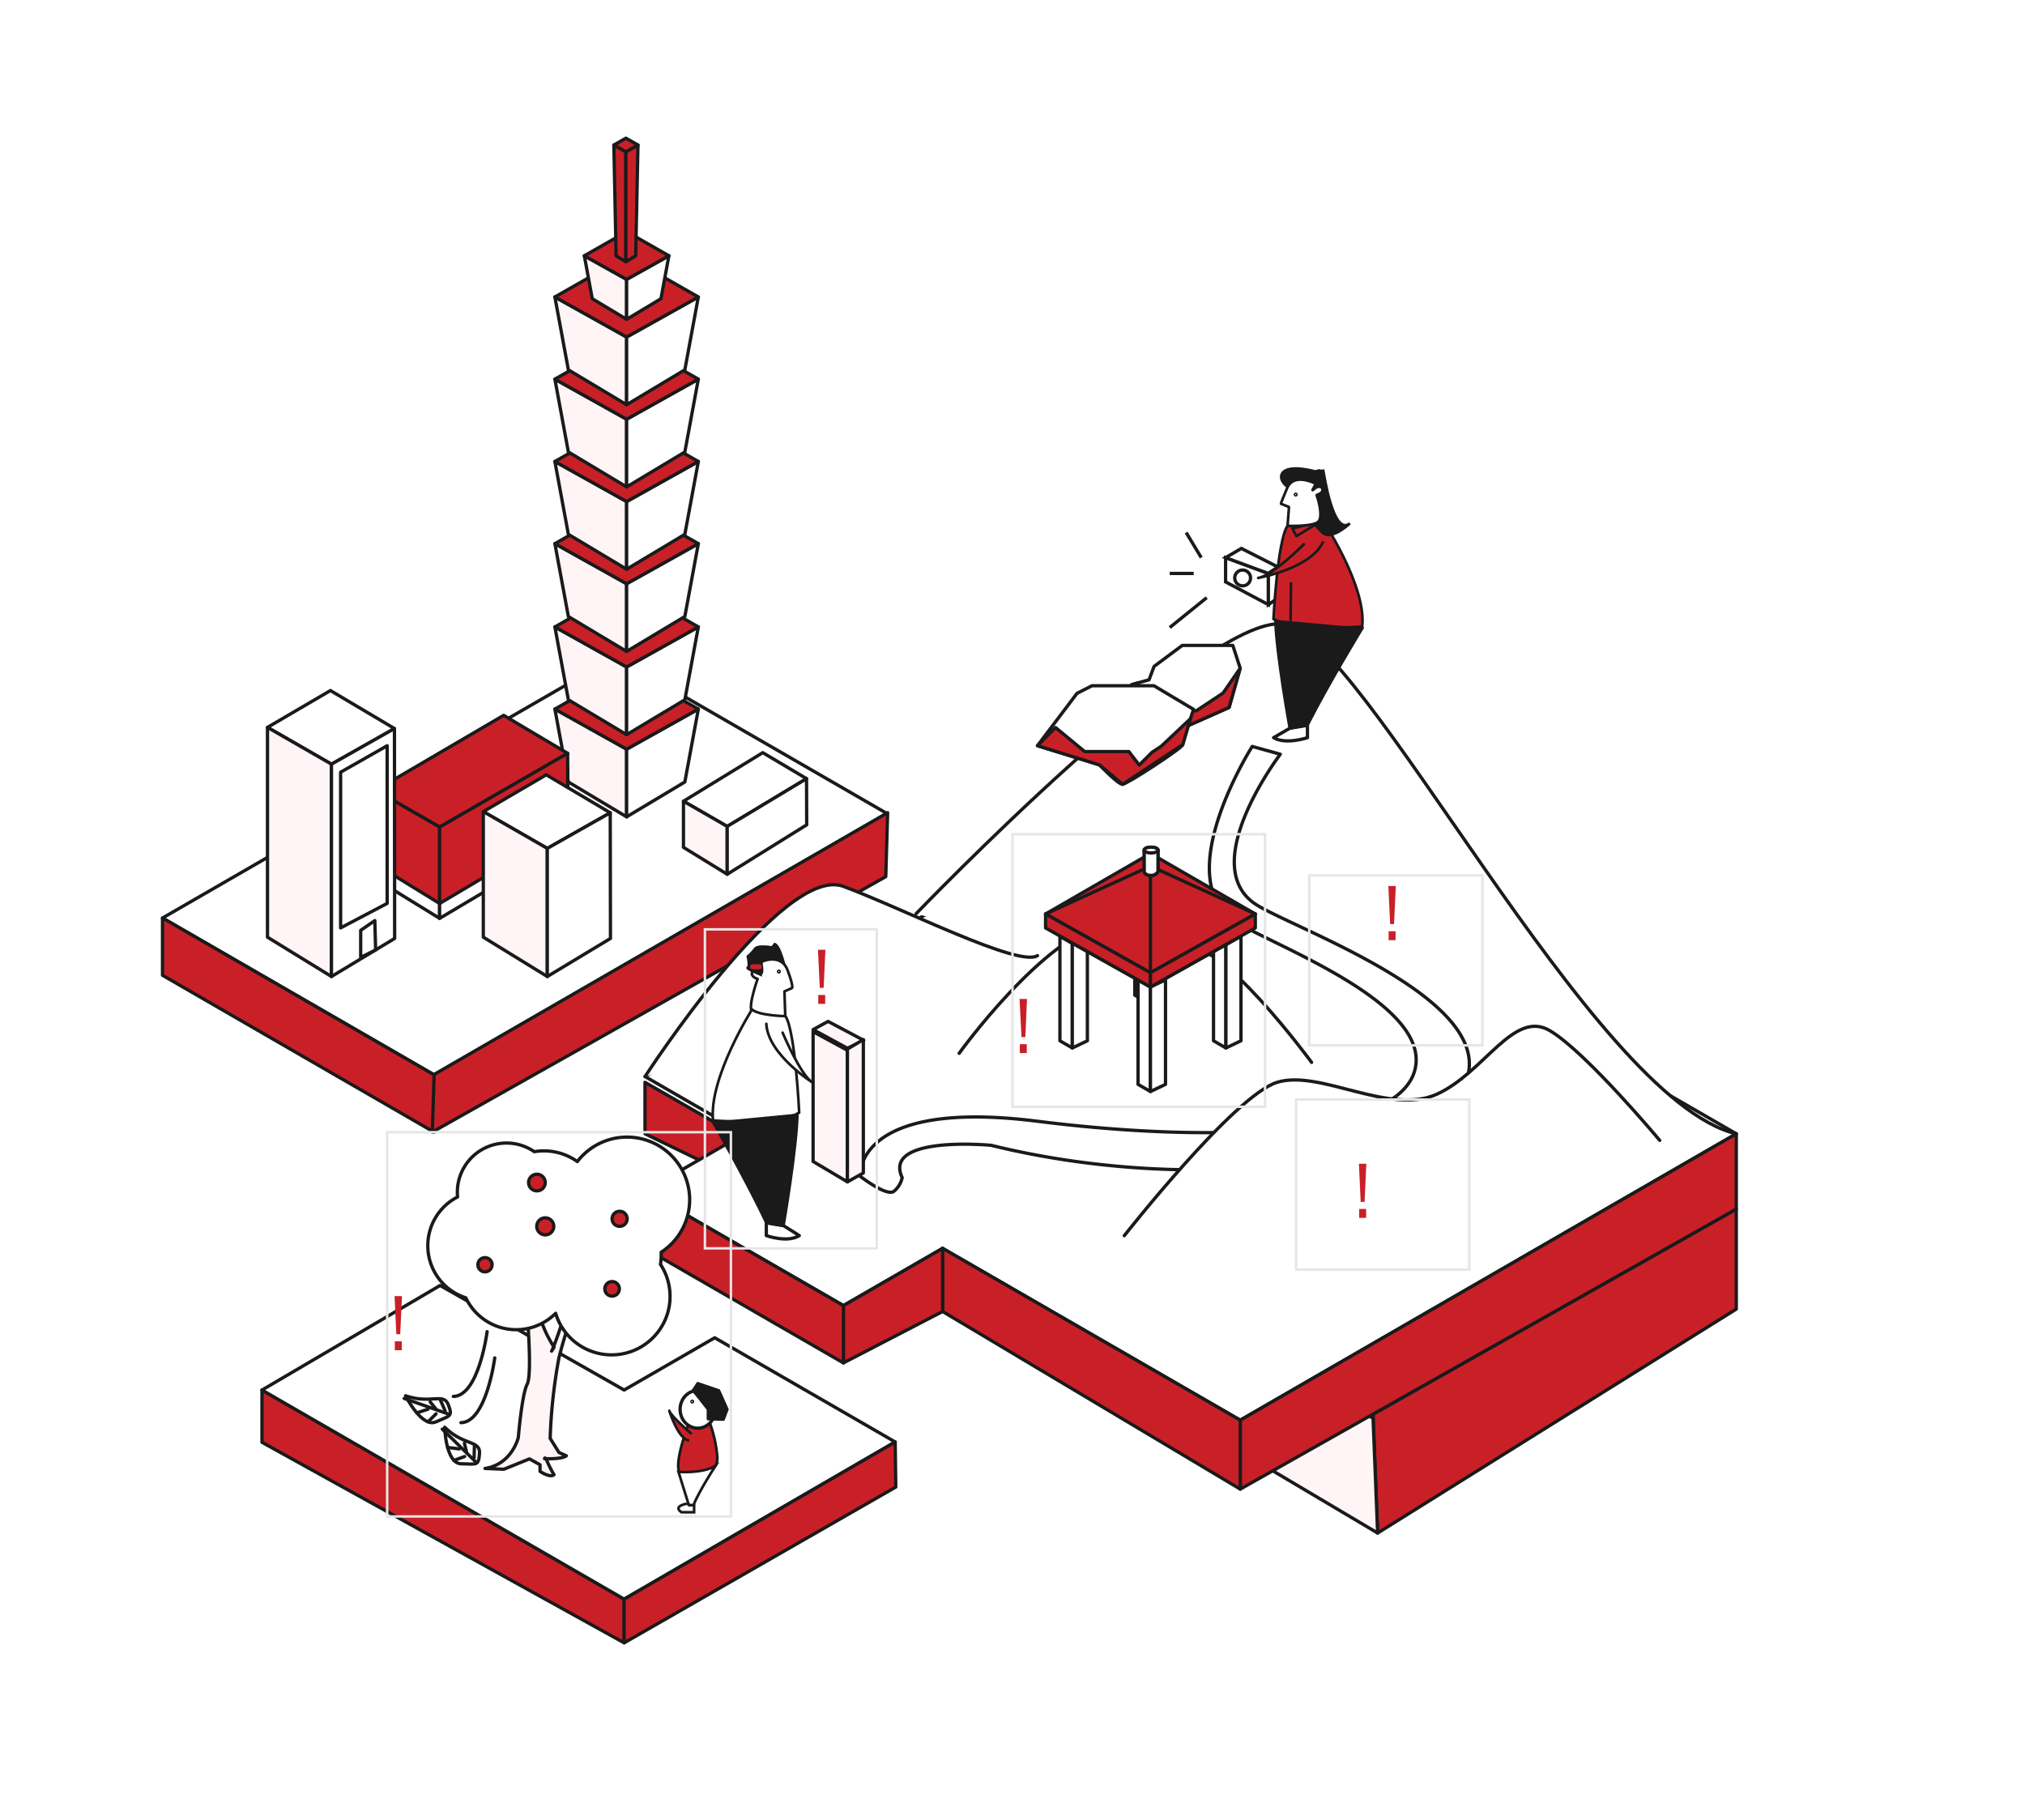 <svg xmlns="http://www.w3.org/2000/svg" viewBox="0 0 614.2 552.06"><defs><style>.bf8a077c-0367-4734-98d7-f6a3e3a8bb46{isolation:isolate;}.\30 f69e17c-252d-4fe4-a91a-95273f684d4f,.\36 2ecf9d1-9551-4bc2-b286-b830ff559745,.b8a2700a-8a61-409d-b9d6-666a3132dc92,.c4716b13-5221-433a-a25f-52a98c9324a2{fill:#fff;}.\30 f69e17c-252d-4fe4-a91a-95273f684d4f,.\32 c7cd193-715c-4a7d-941d-eb4bc5db253e,.\33 06c9188-d771-4a69-9492-1de96ddadfa5,.\33 5770de2-1f62-490d-bb0f-9c56cce26d4c,.\34 1d9ab78-945b-41da-9c44-1e9891e3bb29,.\35 ba148d9-60c7-4529-8bf5-0665e6a7de34,.\36 2ecf9d1-9551-4bc2-b286-b830ff559745,.\36 6151fd8-a4a2-4076-8be7-c5cecf853f4c,.\38 ceab84d-9c35-4828-895a-0446e3018c4e,.\39 1c7da01-5509-43fb-aa6d-f5c79ef7e1c5,.b8a2700a-8a61-409d-b9d6-666a3132dc92,.c4716b13-5221-433a-a25f-52a98c9324a2,.ce7908aa-d7d6-4ae3-87b5-58676fa178af,.e1b9ee6a-07ef-42f5-8771-2864a8bd5739{stroke:#1a1a1a;}.\30 f69e17c-252d-4fe4-a91a-95273f684d4f,.\32 c7cd193-715c-4a7d-941d-eb4bc5db253e,.\34 1d9ab78-945b-41da-9c44-1e9891e3bb29,.\36 6151fd8-a4a2-4076-8be7-c5cecf853f4c,.\38 ceab84d-9c35-4828-895a-0446e3018c4e,.\39 1c7da01-5509-43fb-aa6d-f5c79ef7e1c5,.b8a2700a-8a61-409d-b9d6-666a3132dc92,.e1b9ee6a-07ef-42f5-8771-2864a8bd5739{stroke-linecap:round;}.\30 f69e17c-252d-4fe4-a91a-95273f684d4f,.\32 c7cd193-715c-4a7d-941d-eb4bc5db253e,.\34 1d9ab78-945b-41da-9c44-1e9891e3bb29,.\35 ba148d9-60c7-4529-8bf5-0665e6a7de34,.\36 6151fd8-a4a2-4076-8be7-c5cecf853f4c,.\38 ceab84d-9c35-4828-895a-0446e3018c4e,.\39 1c7da01-5509-43fb-aa6d-f5c79ef7e1c5,.b8a2700a-8a61-409d-b9d6-666a3132dc92,.e1b9ee6a-07ef-42f5-8771-2864a8bd5739{stroke-linejoin:round;}.\33 5770de2-1f62-490d-bb0f-9c56cce26d4c,.\35 ba148d9-60c7-4529-8bf5-0665e6a7de34,.\38 ceab84d-9c35-4828-895a-0446e3018c4e,.\39 1c7da01-5509-43fb-aa6d-f5c79ef7e1c5,.d16e35b5-c70e-46a8-9c69-6a6d4b698159,.ed8ebde7-bdc9-4f0f-94c8-773a625dc8d3{fill:#c92028;}.\36 6151fd8-a4a2-4076-8be7-c5cecf853f4c{fill:#fff5f6;}.\32 c7cd193-715c-4a7d-941d-eb4bc5db253e,.\34 1d9ab78-945b-41da-9c44-1e9891e3bb29,.b93b15a1-e177-4d03-9b1a-17022d739664,.ce7908aa-d7d6-4ae3-87b5-58676fa178af{fill:none;}.b93b15a1-e177-4d03-9b1a-17022d739664{stroke:#e6e6e6;stroke-width:0.75px;}.\33 06c9188-d771-4a69-9492-1de96ddadfa5,.\33 5770de2-1f62-490d-bb0f-9c56cce26d4c,.\36 2ecf9d1-9551-4bc2-b286-b830ff559745,.b93b15a1-e177-4d03-9b1a-17022d739664,.c4716b13-5221-433a-a25f-52a98c9324a2,.ce7908aa-d7d6-4ae3-87b5-58676fa178af{stroke-miterlimit:10;}.\30 f69e17c-252d-4fe4-a91a-95273f684d4f,.\32 c7cd193-715c-4a7d-941d-eb4bc5db253e,.\33 06c9188-d771-4a69-9492-1de96ddadfa5,.\33 5770de2-1f62-490d-bb0f-9c56cce26d4c,.\35 ba148d9-60c7-4529-8bf5-0665e6a7de34,.\39 1c7da01-5509-43fb-aa6d-f5c79ef7e1c5,.c4716b13-5221-433a-a25f-52a98c9324a2,.e1b9ee6a-07ef-42f5-8771-2864a8bd5739{stroke-width:0.8px;}.\33 06c9188-d771-4a69-9492-1de96ddadfa5,.e1b9ee6a-07ef-42f5-8771-2864a8bd5739{fill:#1a1a1a;}.ed8ebde7-bdc9-4f0f-94c8-773a625dc8d3{mix-blend-mode:multiply;}</style></defs><title>scene</title><g class="bf8a077c-0367-4734-98d7-f6a3e3a8bb46"><g id="2d1d1fff-4561-4699-ae90-d0fdcf84dd9e" data-name="圖層 1"><g id="820e903c-e61d-46ad-9c7d-0c018ac55026" data-name="island_2"><polygon class="b8a2700a-8a61-409d-b9d6-666a3132dc92" points="269 246.74 186.61 199.17 49.29 278.45 131.68 326.02 269 246.74"/><polygon class="8ceab84d-9c35-4828-895a-0446e3018c4e" points="49.29 278.45 49.29 295.82 131.68 343.42 131.68 326.04 49.29 278.45"/><polygon class="8ceab84d-9c35-4828-895a-0446e3018c4e" points="131.68 325.9 131.12 343.38 268.66 265.9 269.23 246.51 131.68 325.9"/><polygon class="66151fd8-a4a2-4076-8be7-c5cecf853f4c" points="172.39 237.19 168.3 215.08 190.06 227.24 190.06 247.77 172.39 237.19"/><polygon class="b8a2700a-8a61-409d-b9d6-666a3132dc92" points="207.72 237.19 211.81 215.08 190.06 227.24 190.06 247.77 207.72 237.19"/><polygon class="8ceab84d-9c35-4828-895a-0446e3018c4e" points="168.3 215.08 190.06 202.69 211.81 215.08 190.06 227.24 168.3 215.08"/><polygon class="66151fd8-a4a2-4076-8be7-c5cecf853f4c" points="172.39 212.26 168.3 190.16 190.06 202.31 190.06 222.84 172.39 212.26"/><polygon class="b8a2700a-8a61-409d-b9d6-666a3132dc92" points="207.72 212.26 211.81 190.16 190.06 202.31 190.06 222.84 207.72 212.26"/><polygon class="8ceab84d-9c35-4828-895a-0446e3018c4e" points="168.3 190.16 190.06 177.76 211.81 190.16 190.06 202.31 168.3 190.16"/><polygon class="66151fd8-a4a2-4076-8be7-c5cecf853f4c" points="172.39 187 168.3 164.9 190.06 177.06 190.06 197.59 172.39 187"/><polygon class="b8a2700a-8a61-409d-b9d6-666a3132dc92" points="207.72 187 211.81 164.9 190.06 177.06 190.06 197.59 207.72 187"/><polygon class="8ceab84d-9c35-4828-895a-0446e3018c4e" points="168.3 164.9 190.06 152.51 211.81 164.9 190.06 177.06 168.3 164.9"/><polygon class="66151fd8-a4a2-4076-8be7-c5cecf853f4c" points="172.39 162.08 168.3 139.98 190.06 152.13 190.06 172.66 172.39 162.08"/><polygon class="b8a2700a-8a61-409d-b9d6-666a3132dc92" points="207.72 162.08 211.81 139.98 190.06 152.13 190.06 172.66 207.72 162.08"/><polygon class="8ceab84d-9c35-4828-895a-0446e3018c4e" points="168.3 139.98 190.06 127.58 211.81 139.98 190.06 152.13 168.3 139.98"/><polygon class="66151fd8-a4a2-4076-8be7-c5cecf853f4c" points="172.39 137.1 168.3 115 190.06 127.16 190.06 147.69 172.39 137.1"/><polygon class="b8a2700a-8a61-409d-b9d6-666a3132dc92" points="207.72 137.1 211.81 115 190.06 127.16 190.06 147.69 207.72 137.1"/><polygon class="8ceab84d-9c35-4828-895a-0446e3018c4e" points="168.3 115 190.06 102.61 211.81 115 190.06 127.16 168.3 115"/><polygon class="66151fd8-a4a2-4076-8be7-c5cecf853f4c" points="172.39 112.18 168.3 90.08 190.06 102.23 190.06 122.76 172.39 112.18"/><polygon class="b8a2700a-8a61-409d-b9d6-666a3132dc92" points="207.72 112.18 211.81 90.08 190.06 102.23 190.06 122.76 207.72 112.18"/><polygon class="8ceab84d-9c35-4828-895a-0446e3018c4e" points="168.3 90.08 190.06 77.68 211.81 90.08 190.06 102.23 168.3 90.08"/><polygon class="66151fd8-a4a2-4076-8be7-c5cecf853f4c" points="179.64 90.61 177.23 77.58 190.06 84.75 190.06 96.85 179.64 90.61"/><polygon class="b8a2700a-8a61-409d-b9d6-666a3132dc92" points="200.47 90.61 202.88 77.58 190.06 84.75 190.06 96.85 200.47 90.61"/><polygon class="8ceab84d-9c35-4828-895a-0446e3018c4e" points="177.23 77.58 190.06 70.28 202.88 77.58 190.06 84.75 177.23 77.58"/><polygon class="8ceab84d-9c35-4828-895a-0446e3018c4e" points="186.87 77.61 186.19 43.99 189.84 46.04 189.84 79.39 186.87 77.61"/><polygon class="8ceab84d-9c35-4828-895a-0446e3018c4e" points="192.81 77.61 193.5 43.99 189.84 46.04 189.84 79.39 192.81 77.61"/><polygon class="8ceab84d-9c35-4828-895a-0446e3018c4e" points="186.19 43.99 189.84 41.91 193.5 43.99 189.84 46.04 186.19 43.99"/><polygon class="b8a2700a-8a61-409d-b9d6-666a3132dc92" points="152.76 221.49 172.17 233 133.34 255.37 113.93 244.21 152.76 221.49"/><polygon class="b8a2700a-8a61-409d-b9d6-666a3132dc92" points="113.93 266.62 113.93 244.21 133.34 255.37 133.34 278.56 113.93 266.62"/><polygon class="b8a2700a-8a61-409d-b9d6-666a3132dc92" points="172.23 255.46 172.17 233 133.34 255.37 133.34 278.56 172.23 255.46"/><polygon class="8ceab84d-9c35-4828-895a-0446e3018c4e" points="152.76 216.98 172.17 228.5 133.34 250.87 113.93 239.71 152.76 216.98"/><polygon class="8ceab84d-9c35-4828-895a-0446e3018c4e" points="113.93 262.12 113.93 239.71 133.34 250.87 133.34 274.05 113.93 262.12"/><polygon class="8ceab84d-9c35-4828-895a-0446e3018c4e" points="172.23 250.95 172.17 228.5 133.34 250.87 133.34 274.05 172.23 250.95"/><polygon class="b8a2700a-8a61-409d-b9d6-666a3132dc92" points="100.22 209.46 119.64 220.98 100.54 231.79 81.13 220.63 100.22 209.46"/><polygon class="66151fd8-a4a2-4076-8be7-c5cecf853f4c" points="81.13 284.27 81.13 220.63 100.54 231.79 100.54 296.2 81.13 284.27"/><polygon class="b8a2700a-8a61-409d-b9d6-666a3132dc92" points="119.7 284.65 119.64 220.98 100.54 231.79 100.54 296.2 119.7 284.65"/><polygon class="b8a2700a-8a61-409d-b9d6-666a3132dc92" points="109.4 290.4 109.4 282.2 113.69 279.23 113.93 288.13 109.4 290.4"/><polygon class="b8a2700a-8a61-409d-b9d6-666a3132dc92" points="103.31 234.22 103.31 281.45 117.43 274.02 117.43 226.2 103.31 234.22"/><polygon class="b8a2700a-8a61-409d-b9d6-666a3132dc92" points="165.68 235.01 185.09 246.53 166 257.34 146.59 246.18 165.68 235.01"/><polygon class="66151fd8-a4a2-4076-8be7-c5cecf853f4c" points="146.59 284.27 146.59 246.18 166 257.34 166 296.2 146.59 284.27"/><polygon class="b8a2700a-8a61-409d-b9d6-666a3132dc92" points="185.16 284.65 185.09 246.53 166 257.34 166 296.2 185.16 284.65"/><polygon class="b8a2700a-8a61-409d-b9d6-666a3132dc92" points="231.35 228.3 244.63 236.18 220.57 250.67 207.3 243.03 231.35 228.3"/><polygon class="66151fd8-a4a2-4076-8be7-c5cecf853f4c" points="207.3 257.02 207.3 243.03 220.57 250.67 220.57 265.18 207.3 257.02"/><polygon class="b8a2700a-8a61-409d-b9d6-666a3132dc92" points="244.68 250.19 244.63 236.18 220.57 250.67 220.57 265.18 244.68 250.19"/></g><g id="83498c88-6651-46bb-a18d-f48ddc689e4d" data-name="island_1"><polygon class="8ceab84d-9c35-4828-895a-0446e3018c4e" points="416.46 428.94 417.85 465 526.63 397.07 526.63 366.73 416.46 428.94"/><polygon class="66151fd8-a4a2-4076-8be7-c5cecf853f4c" points="309 400.41 309 372.71 416.46 430.16 417.85 465 309 400.41"/><g id="5e229c1f-86ab-49c3-9b86-46b8daf2b789" data-name="trigger_road"><polygon class="8ceab84d-9c35-4828-895a-0446e3018c4e" points="195.63 343.9 195.63 328.29 225.72 345.59 225.72 358.48 195.63 343.9"/><polygon class="b8a2700a-8a61-409d-b9d6-666a3132dc92" points="195.63 361.28 255.81 396.02 285.9 378.65 376.18 430.77 526.63 343.9 346.09 239.67 195.63 326.53 225.72 343.9 195.63 361.28"/><path class="b8a2700a-8a61-409d-b9d6-666a3132dc92" d="M314.68,289.86c-5.66,3.64-40.46-14.16-58.87-21s-60.18,57.71-60.18,57.71"/><path class="b8a2700a-8a61-409d-b9d6-666a3132dc92" d="M526.63,343.91C482.58,333.42,413.28,192,389.12,189.26s-111.26,87.89-111.26,87.89"/><path class="b8a2700a-8a61-409d-b9d6-666a3132dc92" d="M290.92,319.49S316.4,284,335.82,280s12.74,11.79,23.06,7.49,38.94,34.75,38.94,34.75"/><polygon class="8ceab84d-9c35-4828-895a-0446e3018c4e" points="376.18 430.77 376.18 451.68 526.63 366.73 526.63 343.9 376.18 430.77"/><polygon class="8ceab84d-9c35-4828-895a-0446e3018c4e" points="285.9 378.65 285.9 397.8 376.18 451.68 376.18 430.77 285.9 378.65"/><polygon class="8ceab84d-9c35-4828-895a-0446e3018c4e" points="255.81 413.4 255.81 396.02 285.9 378.65 285.9 397.8 255.81 413.4"/><polygon class="8ceab84d-9c35-4828-895a-0446e3018c4e" points="195.63 361.28 195.63 378.65 255.81 413.4 255.81 396.02 195.63 361.28"/><polygon class="b8a2700a-8a61-409d-b9d6-666a3132dc92" points="350.04 202.13 348.52 206.19 343.3 207.66 341.05 210.1 341.05 215.97 348.91 223.17 354.81 222.55 372.79 214.59 376.16 202.68 373.92 195.76 358.61 195.76 350.04 202.13"/><polygon class="8ceab84d-9c35-4828-895a-0446e3018c4e" points="341.05 210.1 341.05 215.97 346.43 222.02 354.81 222.55 372.79 214.59 376.16 202.68 370.97 210.21 362.91 215.56 354 216.85 348.49 216.48 345.31 210.39 345.1 207.16 343.3 207.66 341.05 210.1"/><path class="b8a2700a-8a61-409d-b9d6-666a3132dc92" d="M326.67,210.3l-12,15.88L333.48,232s5.63,5.94,7,5.89,18.25-11.07,18.25-12S362,215.16,362,215.16L350,208H331.21Z"/><polygon class="8ceab84d-9c35-4828-895a-0446e3018c4e" points="320.14 220.67 329 227.96 342.39 227.96 345.53 232.06 349.42 228.18 352.2 226.37 361.06 218.02 358.75 225.85 340.51 237.9 333.48 232.01 314.68 226.18 320.14 220.67"/><path id="168e7b03-46eb-4440-bfc3-a1dea0a362e0" data-name="road" class="b8a2700a-8a61-409d-b9d6-666a3132dc92" d="M260.88,356.76S259,333.09,314.68,340.1s110,4.12,114.55-15.91-43-37.37-54.42-44.59c-20.56-13,5-53.19,5-53.19l8.52,2.36s-26.18,34.31-6.83,45.92c13.16,7.89,74.13,29.45,62.76,54.19s-82,33.69-143.62,18.52c0,0-33.07-3.17-27,9.8a7.43,7.43,0,0,1-2.43,4.08C269.07,363.19,260.88,356.76,260.88,356.76Z"/><rect id="56163845-ce77-41fc-bd5f-b7639e9bfe51" data-name="hidden" class="b93b15a1-e177-4d03-9b1a-17022d739664" x="397.1" y="265.52" width="52.53" height="51.57"/><g id="d206f31a-fcf5-447f-a469-53d670e1e3c9" data-name="sign"><path class="d16e35b5-c70e-46a8-9c69-6a6d4b698159" d="M423.36,268.76l-.54,11.55h-1.18l-.54-11.55Zm-.07,16.41h-2.11v-2.7h2.11Z"/></g></g><polygon class="62ecf9d1-9551-4bc2-b286-b830ff559745" points="384.71 173.94 384.71 183.4 371.73 176.5 371.73 169.14 384.71 173.94"/><polygon class="62ecf9d1-9551-4bc2-b286-b830ff559745" points="376.52 166.35 371.73 169.14 384.71 173.94 387.65 172 376.52 166.35"/><polygon class="62ecf9d1-9551-4bc2-b286-b830ff559745" points="384.71 183.4 388.63 180.66 387.65 172 384.71 173.94 384.71 183.4"/><circle class="62ecf9d1-9551-4bc2-b286-b830ff559745" cx="376.9" cy="175.3" r="2.4"/><path class="5ba148d9-60c7-4529-8bf5-0665e6a7de34" d="M401,157.53s13.54,20.12,12.17,32.51c0,0-20.31,1.54-26.92-2.27,0,0,1.22-24,4.28-28.3C390.57,159.47,398.78,159.36,401,157.53Z"/><polygon class="91c7da01-5509-43fb-aa6d-f5c79ef7e1c5" points="400.7 158.05 393.23 162.62 391.98 160.34 400.7 158.05"/><path class="5ba148d9-60c7-4529-8bf5-0665e6a7de34" d="M395.71,164.85s-9.81,9.93-14.09,10.44c0,0,16.13-2.78,19.75-11.07"/><path class="e1b9ee6a-07ef-42f5-8771-2864a8bd5739" d="M413.3,190.42S403,207.27,396.56,220l-5.37.9S387,197.81,386.84,188"/><line class="2c7cd193-715c-4a7d-941d-eb4bc5db253e" x1="391.57" y1="176.94" x2="391.45" y2="188.03"/><path class="306c9188-d771-4a69-9492-1de96ddadfa5" d="M392,148.38c-4.68-1.5-6.27-8.77,6.94-5.38,0,0,2.35-.59,2.36-.55.29,1.19,3,20.36,8.14,16.3,0,0-5.35,5.18-8.21,2.92l-1.74-1.76L392,148.49S392.06,148.39,392,148.38Z"/><path class="0f69e17c-252d-4fe4-a91a-95273f684d4f" d="M399,146.78a.14.14,0,0,0-.09-.16c-.84-.33-6.63-3.13-8.56,1.54-1.82,4.4-1.88,4.59-1.76,4.69l.05,0,2.22.88a.15.15,0,0,1,.09.14l-.42,5.64s8.3.29,9.5-1.48-.24-6.67-.65-7.75a.14.14,0,0,1,.09-.19c.43-.13,1.66-.59,1.65-1.48,0-1.09-1.35-1.36-2.55-.27S398.9,147.44,399,146.78Z"/><circle class="c4716b13-5221-433a-a25f-52a98c9324a2" cx="393.01" cy="150.01" r="0.22"/><path class="41d9ab78-945b-41da-9c44-1e9891e3bb29" d="M396.56,220v3.75s-6.57,2.22-10.27,0l4.9-2.85Z"/><line class="ce7908aa-d7d6-4ae3-87b5-58676fa178af" x1="364.35" y1="169.14" x2="359.77" y2="161.53"/><line class="ce7908aa-d7d6-4ae3-87b5-58676fa178af" x1="354.79" y1="173.94" x2="362.06" y2="173.94"/><line class="ce7908aa-d7d6-4ae3-87b5-58676fa178af" x1="366.01" y1="181.28" x2="354.79" y2="190.35"/><path class="b8a2700a-8a61-409d-b9d6-666a3132dc92" d="M341,374.82s33.38-42.54,46.36-46.53,34,10.11,48.43,3.61S459.1,306,470.18,312.67s33.23,33.23,33.23,33.23"/><g id="76ce15e2-cc0e-447c-ad2b-ef3d48c5a172" data-name="trigger_man_stone"><g id="84916594-1db6-49ac-b984-a5ab3b15befe" data-name="man"><path class="0f69e17c-252d-4fe4-a91a-95273f684d4f" d="M230.87,291.75s6-2.82,8,2.51,1.33,5.45,1.33,5.45l-2.27,1,.26,8s-9,0-10.16-1.85,1.77-9.94,1.77-9.94-1.76-.46-1.75-1.6,1.31-1.43,2.47-.29S230.87,291.75,230.87,291.75Z"/><ellipse class="c4716b13-5221-433a-a25f-52a98c9324a2" cx="236.24" cy="294.69" rx="0.22" ry="0.23"/><path class="306c9188-d771-4a69-9492-1de96ddadfa5" d="M237.68,292s-1.29-5.11-2.69-5.6l-.77,1s-4.38-.81-5.22.41a12.27,12.27,0,0,1-2.17,2.28s.67,3.18,0,3.42,3.88,2.11,3.88,2.11l-.3-3.6,2.33-1.13,3,.13Z"/><path class="0f69e17c-252d-4fe4-a91a-95273f684d4f" d="M228.09,306.2S214.94,327,216.27,339.85c0,0,19.71,1.59,26.13-2.35,0,0-1.18-24.79-4.16-29.28C238.24,308.22,230.28,308.1,228.09,306.2Z"/><path class="e1b9ee6a-07ef-42f5-8771-2864a8bd5739" d="M216.17,340.24s10,17.43,16.26,30.66l5.21.93s4.11-23.94,4.22-34.06"/><path class="41d9ab78-945b-41da-9c44-1e9891e3bb29" d="M232.43,370.9v3.88s6.38,2.3,10,0l-4.75-3Z"/><rect class="ed8ebde7-bdc9-4f0f-94c8-773a625dc8d3" x="227.52" y="292.47" width="3.54" height="1.55" rx="0.67" ry="0.67"/><path class="0f69e17c-252d-4fe4-a91a-95273f684d4f" d="M237.37,313.22s5.53,13.19,9.24,15.24c0,0-13.71-8.56-14.18-17.91"/></g><g id="e835211e-ece2-4e5f-a9c1-a229eb32151a" data-name="sign"><path class="d16e35b5-c70e-46a8-9c69-6a6d4b698159" d="M250.36,288.08l-.54,11.55h-1.18l-.54-11.55Zm-.07,16.41h-2.11v-2.7h2.11Z"/></g><rect id="fc5d2150-f60a-4457-9647-1ed899056997" data-name="hidden" class="b93b15a1-e177-4d03-9b1a-17022d739664" x="213.81" y="281.89" width="52.13" height="96.76"/><g id="342693f7-8538-4907-a4db-af3a3303c7a2" data-name="stone"><polygon class="66151fd8-a4a2-4076-8be7-c5cecf853f4c" points="246.62 352.3 246.62 312.93 257.03 318.58 257.03 358.48 246.62 352.3"/><polygon class="66151fd8-a4a2-4076-8be7-c5cecf853f4c" points="251.16 309.81 246.62 312.3 257.03 317.96 261.99 315.56 251.16 309.81"/><polygon class="66151fd8-a4a2-4076-8be7-c5cecf853f4c" points="257.03 358.48 261.86 355.78 261.86 315.34 257.03 318.2 257.03 358.48"/></g></g><g id="686d1db1-a7f3-4554-9ec3-b7e6057358fd" data-name="trigger_mountain_building"><polygon class="b8a2700a-8a61-409d-b9d6-666a3132dc92" points="321.48 283.98 325.24 286.15 325.24 317.87 321.48 315.69 321.48 283.98"/><polygon class="b8a2700a-8a61-409d-b9d6-666a3132dc92" points="329.81 283.98 325.24 286.15 325.24 317.87 329.81 315.69 329.81 283.98"/><polygon class="b8a2700a-8a61-409d-b9d6-666a3132dc92" points="344.19 270.14 347.95 272.31 347.95 304.02 344.19 301.85 344.19 270.14"/><polygon class="b8a2700a-8a61-409d-b9d6-666a3132dc92" points="352.52 270.14 347.95 272.31 347.95 304.02 352.52 301.85 352.52 270.14"/><polygon class="b8a2700a-8a61-409d-b9d6-666a3132dc92" points="368.07 283.98 371.83 286.15 371.83 317.87 368.07 315.69 368.07 283.98"/><polygon class="b8a2700a-8a61-409d-b9d6-666a3132dc92" points="376.4 283.98 371.83 286.15 371.83 317.87 376.4 315.69 376.4 283.98"/><polygon class="b8a2700a-8a61-409d-b9d6-666a3132dc92" points="345.18 297.2 348.94 299.37 348.94 331.08 345.18 328.91 345.18 297.2"/><polygon class="b8a2700a-8a61-409d-b9d6-666a3132dc92" points="353.51 297.2 348.94 299.37 348.94 331.08 353.51 328.91 353.51 297.2"/><g id="9241abce-ac8c-40b1-9587-2511099a3cd1" data-name="roof"><polygon class="b8a2700a-8a61-409d-b9d6-666a3132dc92" points="348.94 268.13 321.48 283.98 348.94 299.37 376.4 283.98 348.94 268.13"/><polygon class="8ceab84d-9c35-4828-895a-0446e3018c4e" points="348.94 258.87 317.13 277.23 348.94 295.06 380.75 277.23 348.94 258.87"/><polyline class="41d9ab78-945b-41da-9c44-1e9891e3bb29" points="317.13 277.23 348.94 262.71 348.94 258.87"/><polyline class="41d9ab78-945b-41da-9c44-1e9891e3bb29" points="348.94 295.06 348.94 262.71 380.75 277.23"/><ellipse class="b8a2700a-8a61-409d-b9d6-666a3132dc92" cx="349.14" cy="257.84" rx="2.08" ry="0.88"/><path class="b8a2700a-8a61-409d-b9d6-666a3132dc92" d="M347.06,257.84v6.53s.16,1.12,1.88,1.15a2.4,2.4,0,0,0,2.29-1.15v-6.53"/><path class="b8a2700a-8a61-409d-b9d6-666a3132dc92" d="M347.06,257.84v6.53s.16,1.12,1.88,1.15a2.4,2.4,0,0,0,2.29-1.15v-6.53"/><ellipse class="b8a2700a-8a61-409d-b9d6-666a3132dc92" cx="349.14" cy="257.84" rx="2.08" ry="0.88"/><polygon class="8ceab84d-9c35-4828-895a-0446e3018c4e" points="317.13 277.23 317.13 281.47 348.94 299.37 348.94 295.06 317.13 277.23"/><polygon class="8ceab84d-9c35-4828-895a-0446e3018c4e" points="380.75 277.23 380.75 281.47 348.94 299.37 348.94 295.06 380.75 277.23"/></g><g id="dc9b9516-e7e7-4005-b730-f05acf77265b" data-name="sign"><path class="d16e35b5-c70e-46a8-9c69-6a6d4b698159" d="M311.5,303,311,314.57h-1.18L309.24,303Zm-.07,16.41h-2.11v-2.7h2.11Z"/></g><rect id="1a94231c-e756-4738-b2a1-846aec3c7f49" data-name="hidden" class="b93b15a1-e177-4d03-9b1a-17022d739664" x="307.1" y="253.04" width="76.6" height="82.67"/></g><g id="d73b2623-23af-4669-8266-540ce8ee89a3" data-name="trigger_insect"><g id="2d74aa23-0f2c-4a00-89e1-5cee86c1ea33" data-name="sign"><path class="d16e35b5-c70e-46a8-9c69-6a6d4b698159" d="M414.43,353l-.54,11.55h-1.18L412.17,353Zm-.07,16.41h-2.11v-2.7h2.11Z"/></g><rect id="67be96bd-94cd-402c-a4ea-f8b25bee8524" data-name="hidden" class="b93b15a1-e177-4d03-9b1a-17022d739664" x="393.12" y="333.52" width="52.53" height="51.57"/></g></g><g id="25b0fcf5-9ad8-4620-b069-3d411297cbaf" data-name="island_3"><polygon class="8ceab84d-9c35-4828-895a-0446e3018c4e" points="79.46 437.48 79.46 421.63 189.31 485.05 189.31 498.31 79.46 437.48"/><polygon class="b8a2700a-8a61-409d-b9d6-666a3132dc92" points="133.48 389.91 189.31 421.62 216.78 405.77 271.52 437.38 189.31 485.05 79.46 421.63 133.48 389.91"/><polygon class="8ceab84d-9c35-4828-895a-0446e3018c4e" points="271.7 451.05 271.52 437.38 189.31 485.05 189.31 498.31 271.7 451.05"/><g id="66a4e959-4e2d-47d2-b3a1-93aa0937ac86" data-name="trigger_tree_child"><g id="45113c35-3766-4c43-8238-e07d20edd7bf" data-name="tree"><path class="66151fd8-a4a2-4076-8be7-c5cecf853f4c" d="M159.89,398.41s1.58,18.52,0,21.47S157.21,436,157.21,436s-1.86,8.14-10.1,9.41l5.72.24,7.76-3.14,3.21,1.79v2s3,2.06,4.24,1a31.63,31.63,0,0,1-2-3.86c-.75-1.83-.88-1-.88-1s5.12.27,6.62-.87l-2.24-1-2.67-4.28a161,161,0,0,1,2.67-24.47s2.24-9,4-12.35l-2.24-.65s-3.24,9.82-4,11l.75-1.17s-4.49-6.91-4.24-10.87C163.8,397.8,162.21,396.81,159.89,398.41Z"/><path class="b8a2700a-8a61-409d-b9d6-666a3132dc92" d="M200.32,383.53a18.24,18.24,0,0,0,.22-3.7,19,19,0,1,0-25.43-27.5,17.44,17.44,0,0,0-13.05-3,14.9,14.9,0,0,0-23.27,13.73,16.61,16.61,0,0,0,2.51,30.6,16.89,16.89,0,0,0,27.23,4.69,17.73,17.73,0,1,0,31.79-14.86Z"/><circle class="8ceab84d-9c35-4828-895a-0446e3018c4e" cx="165.38" cy="371.98" r="2.59"/><circle class="8ceab84d-9c35-4828-895a-0446e3018c4e" cx="187.94" cy="369.69" r="2.29"/><circle class="8ceab84d-9c35-4828-895a-0446e3018c4e" cx="162.85" cy="358.69" r="2.53"/><circle class="8ceab84d-9c35-4828-895a-0446e3018c4e" cx="147.1" cy="383.62" r="2.16"/><circle class="8ceab84d-9c35-4828-895a-0446e3018c4e" cx="185.65" cy="390.93" r="2.21"/></g><g id="9318ba04-70a0-4537-95ca-c538bdbb3342" data-name="sign"><path class="d16e35b5-c70e-46a8-9c69-6a6d4b698159" d="M121.93,393.14l-.54,11.55h-1.18l-.54-11.55Zm-.07,16.41h-2.11v-2.7h2.11Z"/></g><path class="b8a2700a-8a61-409d-b9d6-666a3132dc92" d="M147.75,403.91s-2.49,19.52-10.25,19.66"/><path id="27f3876f-fcce-4c6d-9ebc-9d8bd39beeeb" data-name="moveline" class="b8a2700a-8a61-409d-b9d6-666a3132dc92" d="M150.06,411.87s-2.49,19.52-10.25,19.66"/><g id="9a70813e-bda1-45d7-9c23-044e45c110e9" data-name="leaf2"><path class="b8a2700a-8a61-409d-b9d6-666a3132dc92" d="M123,423.36s4.93,9.86,9.25,7.91,5.14-1.54,3.7-5.24S130.62,426,123,423.36Z"/><line class="41d9ab78-945b-41da-9c44-1e9891e3bb29" x1="135.83" y1="428.84" x2="122.6" y2="424.18"/><line class="41d9ab78-945b-41da-9c44-1e9891e3bb29" x1="130.48" y1="425.21" x2="132.26" y2="427.44"/><line class="41d9ab78-945b-41da-9c44-1e9891e3bb29" x1="133.64" y1="424.8" x2="135.01" y2="427.95"/><line class="41d9ab78-945b-41da-9c44-1e9891e3bb29" x1="129.82" y1="427.44" x2="126.43" y2="428.54"/><line class="41d9ab78-945b-41da-9c44-1e9891e3bb29" x1="132.26" y1="428.84" x2="129.82" y2="431.27"/></g><g id="935bd546-33b7-4ee0-927a-35e36e9c818f" data-name="leaf1"><path class="b8a2700a-8a61-409d-b9d6-666a3132dc92" d="M134.87,432.91s.3,11,5,11.08,5.31.78,5.57-3.18S140.63,438.54,134.87,432.91Z"/><line class="41d9ab78-945b-41da-9c44-1e9891e3bb29" x1="144.17" y1="443.29" x2="134.15" y2="433.48"/><line class="41d9ab78-945b-41da-9c44-1e9891e3bb29" x1="140.86" y1="437.74" x2="141.53" y2="440.52"/><line class="41d9ab78-945b-41da-9c44-1e9891e3bb29" x1="143.89" y1="438.7" x2="143.8" y2="442.14"/><line class="41d9ab78-945b-41da-9c44-1e9891e3bb29" x1="139.31" y1="439.48" x2="135.77" y2="439.04"/><line class="41d9ab78-945b-41da-9c44-1e9891e3bb29" x1="140.93" y1="441.79" x2="137.69" y2="442.96"/></g><g id="d3d94bfb-8a98-46f9-a3be-75548d952d21" data-name="child"><path class="35770de2-1f62-490d-bb0f-9c56cce26d4c" d="M209.07,431.22s-5.49,14.32-2.44,15.73,11.3,1,10.93-5.08a39.37,39.37,0,0,0-2.77-11.59Z"/><ellipse class="62ecf9d1-9551-4bc2-b286-b830ff559745" cx="211.63" cy="427.48" rx="5.35" ry="5.72"/><ellipse class="c4716b13-5221-433a-a25f-52a98c9324a2" cx="209.97" cy="425.12" rx="0.21" ry="0.22"/><path class="c4716b13-5221-433a-a25f-52a98c9324a2" d="M217,444.63s-5.13,7.91-6.66,11.94h-1.4l-3.15-10.13S212.94,447.06,217,444.63Z"/><path class="c4716b13-5221-433a-a25f-52a98c9324a2" d="M210.53,456.57v2.12h-3.82s-2.08-1.18,0-2.12,2.35,0,2.35,0Z"/><path class="35770de2-1f62-490d-bb0f-9c56cce26d4c" d="M209.76,434.94s-6.17-5.3-6.69-6.87,2.53,8.83,6,8.82"/><polygon class="e1b9ee6a-07ef-42f5-8771-2864a8bd5739" points="210.18 421.76 211.63 419.57 218.05 421.76 220.62 427.48 219.44 430.58 214.73 430.44 214.73 427.48 212.24 424.28 210.18 421.76"/></g><rect id="78f488b0-1803-44e5-af51-42ceefd2ee4c" data-name="hidden" class="b93b15a1-e177-4d03-9b1a-17022d739664" x="117.43" y="343.42" width="104.26" height="116.55"/></g></g></g></g></svg>